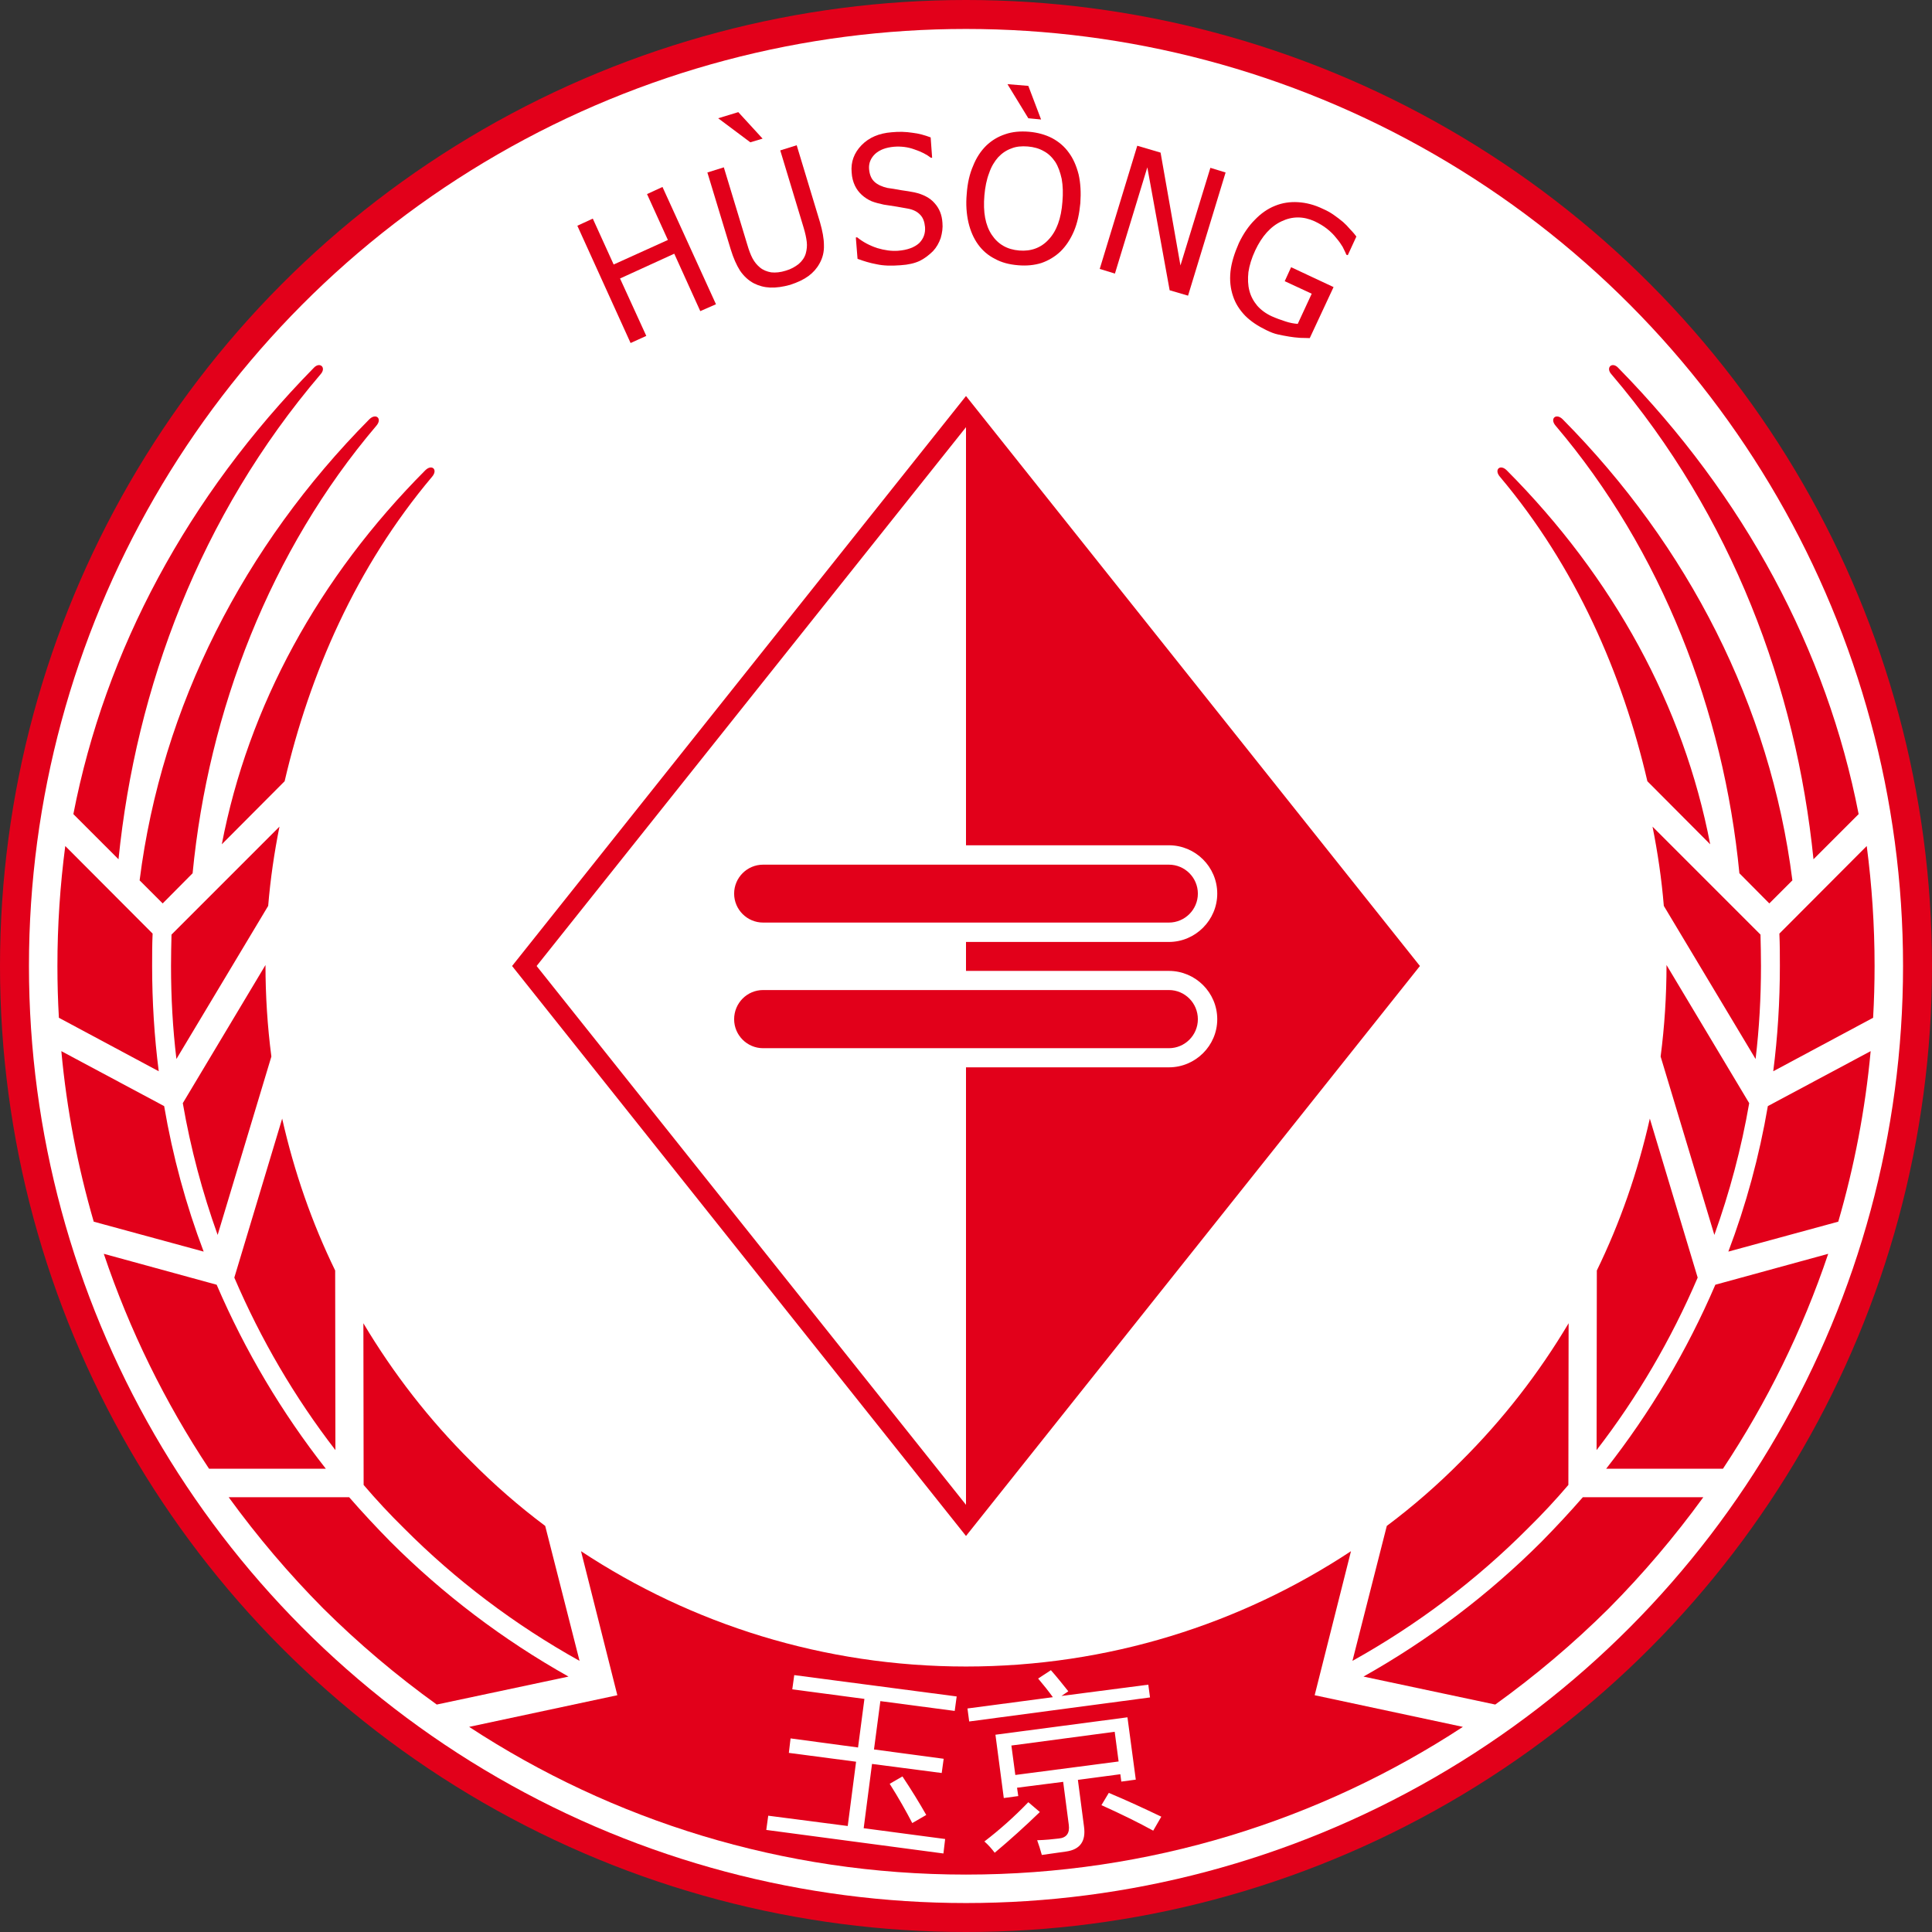 <?xml version="1.0" encoding="UTF-8" standalone="no"?>
<!-- Creator: CorelDRAW X7 -->

<svg
   xmlns:dc="http://purl.org/dc/elements/1.1/"
   xmlns:cc="http://creativecommons.org/ns#"
   xmlns:rdf="http://www.w3.org/1999/02/22-rdf-syntax-ns#"
   xmlns:svg="http://www.w3.org/2000/svg"
   xmlns="http://www.w3.org/2000/svg"
   xmlns:sodipodi="http://sodipodi.sourceforge.net/DTD/sodipodi-0.dtd"
   xmlns:inkscape="http://www.inkscape.org/namespaces/inkscape"
   xml:space="preserve"
   width="7.874in"
   height="7.874in"
   version="1.1"
   style="clip-rule:evenodd;fill-rule:evenodd;image-rendering:optimizeQuality;shape-rendering:geometricPrecision;text-rendering:geometricPrecision"
   viewBox="0 0 7874.001 7874.001"
   id="svg4182"
   inkscape:version="0.91 r13725"
   sodipodi:docname="Yu Jing - Remote 2 Husong Yaokong - [N3] [Vyo].svg"><rect x="0" y="0" width="7874.001" height="7874.001" fill="#333333" stroke="none"/><sodipodi:namedview
     pagecolor="#ffffff"
     bordercolor="#666666"
     borderopacity="1"
     objecttolerance="10"
     gridtolerance="10"
     guidetolerance="10"
     inkscape:pageopacity="0"
     inkscape:pageshadow="2"
     inkscape:window-width="640"
     inkscape:window-height="480"
     id="namedview4231"
     showgrid="false"
     inkscape:zoom="0.23838384"
     inkscape:cx="736.83001"
     inkscape:cy="849.33005"
     inkscape:window-x="0"
     inkscape:window-y="0"
     inkscape:window-maximized="0"
     inkscape:current-layer="svg4182" /><defs
     id="defs4184"><style
       type="text/css"
       id="style4186"><![CDATA[
    .fil2 {fill:none}
    .fil0 {fill:#E2001A}
    .fil1 {fill:white}
    .fil4 {fill:#E2001A;fill-rule:nonzero}
    .fil3 {fill:white;fill-rule:nonzero}
   ]]></style></defs><g
     id="Layer_x0020_1"
     transform="translate(3937,-7063)"><circle
       class="fil0"
       cy="11000"
       r="3937"
       id="circle4190"
       cx="0"
       style="fill:#e2001a" /><circle
       class="fil1"
       cy="11000"
       r="3819"
       id="circle4192"
       cx="0"
       style="fill:#ffffff" /><path
       class="fil0"
       d="M 0,8677 1850,11000 0,13323 -1850,11000 0,8677 Z M 0,8804 -1750,11000 0,13196 0,8804 Z"
       id="path4194"
       inkscape:connector-curvature="0"
       style="fill:#e2001a" /><circle
       class="fil2"
       cy="11000"
       r="3898"
       id="circle4196"
       cx="0"
       style="fill:none" /><path
       class="fil0"
       d="m -2659,8563 c 25,-28 54,-2 28,26 -491,576 -752,1276 -823,1976 l -184,-184 c 130,-669 466,-1295 979,-1818 z m 227,209 c -510,515 -846,1167 -936,1879 l 94,94 122,-123 c 64,-662 317,-1316 749,-1824 25,-29 -2,-53 -29,-26 z m -883,2096 c -2,44 -2,88 -2,132 0,145 9,289 27,429 l -407,-218 c -4,-70 -6,-140 -6,-211 0,-166 11,-329 32,-489 l 356,357 z m 47,703 c 35,205 89,403 161,593 l -448,-122 c -65,-224 -110,-456 -132,-695 l 419,224 z m 214,728 c 116,270 266,522 445,750 l -476,0 c -179,-270 -324,-564 -429,-876 l 460,126 z m 540,866 c 54,62 110,122 168,181 215,215 459,400 726,550 l -537,114 c -164,-118 -319,-249 -462,-391 -140,-141 -269,-293 -386,-454 l 491,0 z m -284,-2733 c -21,105 -37,213 -46,323 l -374,624 c -15,-125 -22,-251 -22,-379 0,-43 1,-86 2,-128 l 440,-440 z m -57,564 c 0,125 8,250 24,373 l -219,727 c -62,-173 -110,-352 -142,-537 l 337,-563 z m 68,626 c 49,217 121,424 216,619 l 1,732 c -166,-215 -304,-451 -412,-703 l 195,-648 z m 331,834 c 122,205 269,394 438,562 94,95 196,184 303,264 l 140,550 c -264,-147 -505,-329 -716,-541 -57,-56 -112,-115 -164,-176 l -1,-659 z m -321,-2209 c 102,-438 291,-873 601,-1241 25,-29 -1,-53 -28,-26 -435,437 -721,961 -829,1524 l 256,-257 z"
       id="path4198"
       inkscape:connector-curvature="0"
       style="fill:#e2001a" /><path
       class="fil0"
       d="m 2659,8563 c -25,-28 -54,-2 -28,26 491,576 752,1276 823,1976 l 184,-184 C 3508,9712 3172,9086 2659,8563 Z m -227,209 c 510,515 846,1167 936,1879 l -94,94 -122,-123 c -64,-662 -317,-1316 -749,-1824 -25,-29 2,-53 29,-26 z m 883,2096 c 2,44 2,88 2,132 0,145 -9,289 -27,429 l 407,-218 c 4,-70 6,-140 6,-211 0,-166 -11,-329 -32,-489 l -356,357 z m -47,703 c -35,205 -89,403 -161,593 l 448,-122 c 65,-224 110,-456 132,-695 l -419,224 z m -214,728 c -116,270 -266,522 -445,750 l 476,0 c 179,-270 324,-564 429,-876 l -460,126 z m -540,866 c -54,62 -110,122 -168,181 -215,215 -459,400 -726,550 l 537,114 c 164,-118 319,-249 462,-391 140,-141 269,-293 386,-454 l -491,0 z m 284,-2733 c 21,105 37,213 46,323 l 374,624 c 15,-125 22,-251 22,-379 0,-43 -1,-86 -2,-128 l -440,-440 z m 57,564 c 0,125 -8,250 -24,373 l 219,727 c 62,-173 110,-352 142,-537 l -337,-563 z m -68,626 c -49,217 -121,424 -216,619 l -1,732 c 166,-215 304,-451 412,-703 l -195,-648 z m -331,834 c -122,205 -269,394 -438,562 -94,95 -196,184 -303,264 l -140,550 c 264,-147 505,-329 716,-541 57,-56 112,-115 164,-176 l 1,-659 z m 321,-2209 c -102,-438 -291,-873 -601,-1241 -25,-29 1,-53 28,-26 435,437 721,961 829,1524 l -256,-257 z"
       id="path4200"
       inkscape:connector-curvature="0"
       style="fill:#e2001a" /><path
       class="fil0"
       d="m 0,14703 c -748,0 -1443,-221 -2025,-602 l 604,-129 -148,-587 c 450,297 989,470 1569,470 580,0 1119,-173 1569,-470 l -148,587 604,129 c -582,381 -1277,602 -2025,602 z"
       id="path4202"
       inkscape:connector-curvature="0"
       style="fill:#e2001a" /><circle
       class="fil2"
       cy="11000"
       r="3819"
       id="circle4204"
       cx="0"
       style="fill:none" /><path
       class="fil3"
       d="m -806,14463 324,42 34,-262 -274,-36 7,-59 275,37 26,-198 -294,-39 8,-58 662,87 -8,59 -303,-40 -26,197 284,38 -8,58 -284,-37 -34,262 332,44 -7,59 -722,-96 8,-58 z m 495,-130 52,-30 c 36,54 68,106 97,157 l -57,33 c -24,-46 -54,-100 -92,-160 z m 431,-200 538,-71 34,254 -59,8 -4,-30 -173,23 25,191 c 8,59 -16,93 -73,101 -36,5 -69,10 -99,14 -6,-22 -12,-41 -19,-60 34,-1 63,-4 88,-7 32,-3 45,-22 41,-55 l -23,-176 -188,24 5,34 -59,8 -34,-258 z m 486,-12 -421,56 16,120 421,-55 -16,-121 z m -600,-95 348,-46 c -18,-25 -38,-50 -60,-76 l 52,-34 c 24,27 47,56 71,86 l -28,19 354,-46 7,52 -737,98 -7,-53 z m 248,382 47,40 c -61,59 -122,114 -184,166 -12,-16 -26,-32 -42,-46 64,-49 123,-102 179,-160 z m 298,12 30,-50 c 74,31 145,64 214,97 l -33,57 c -58,-32 -129,-67 -211,-104 z"
       id="path4206"
       inkscape:connector-curvature="0"
       style="fill:#ffffff;fill-rule:nonzero" /><circle
       class="fil2"
       cy="11000"
       r="3898"
       id="circle4208"
       cx="0"
       style="fill:none" /><circle
       class="fil2"
       cy="11000"
       r="3898"
       id="circle4210"
       cx="0"
       style="fill:none" /><g
       id="_1122567568"><path
         class="fil1"
         d="m -827,10508 1654,0 c 108,0 197,88 197,197 0,108 -89,197 -197,197 l -1654,0 c -108,0 -197,-89 -197,-197 0,-109 89,-197 197,-197 z"
         id="path4213"
         inkscape:connector-curvature="0"
         style="fill:#ffffff" /><path
         class="fil0"
         d="m -827,10587 1654,0 c 65,0 118,53 118,118 0,65 -53,118 -118,118 l -1654,0 c -65,0 -118,-53 -118,-118 0,-65 53,-118 118,-118 z"
         id="path4215"
         inkscape:connector-curvature="0"
         style="fill:#e2001a" /></g><g
       id="_1122580976"><path
         class="fil1"
         d="m -827,11020 1654,0 c 108,0 197,88 197,197 0,108 -89,196 -197,196 l -1654,0 c -108,0 -197,-88 -197,-196 0,-109 89,-197 197,-197 z"
         id="path4218"
         inkscape:connector-curvature="0"
         style="fill:#ffffff" /><path
         class="fil0"
         d="m -827,11098 1654,0 c 65,0 118,53 118,119 0,65 -53,118 -118,118 l -1654,0 c -65,0 -118,-53 -118,-118 0,-66 53,-119 118,-119 z"
         id="path4220"
         inkscape:connector-curvature="0"
         style="fill:#e2001a" /></g><polygon
       class="fil4"
       points="-1410,8198 -1303,8432 -1367,8461 -1584,7983 -1521,7954 -1436,8141 -1215,8041 -1300,7854 -1237,7825 -1019,8303 -1083,8331 -1189,8097 "
       id="polygon4222"
       style="fill:#e2001a;fill-rule:nonzero" /><path
       id="1"
       class="fil4"
       d="m -717,8224 c -29,8 -56,12 -81,11 -24,-1 -46,-7 -66,-17 -23,-12 -42,-30 -57,-52 -14,-22 -27,-51 -38,-87 l -95,-313 67,-21 95,313 c 7,24 14,43 22,58 8,15 18,27 30,37 13,11 29,17 46,20 18,2 38,0 60,-7 21,-6 38,-16 52,-27 14,-12 24,-26 29,-43 4,-15 6,-31 4,-47 -2,-17 -6,-36 -13,-59 l -95,-314 67,-21 95,314 c 10,35 16,66 16,93 1,27 -5,52 -18,75 -11,20 -26,37 -45,51 -19,14 -44,26 -75,36 z m -112,-596 -50,15 -131,-98 82,-25 99,108 z"
       inkscape:connector-curvature="0"
       style="fill:#e2001a;fill-rule:nonzero" /><path
       id="2"
       class="fil4"
       d="m -267,8144 c -38,3 -70,2 -97,-4 -28,-5 -53,-13 -78,-22 l -7,-87 5,-1 c 25,20 52,34 82,44 30,9 59,13 85,11 39,-3 67,-14 86,-31 18,-18 26,-40 24,-66 -2,-21 -8,-38 -20,-50 -11,-12 -28,-21 -51,-25 -17,-3 -32,-6 -45,-8 -14,-2 -31,-5 -52,-8 -18,-4 -35,-8 -50,-14 -14,-6 -28,-15 -40,-26 -11,-10 -21,-23 -28,-38 -7,-15 -12,-33 -13,-53 -4,-43 10,-80 40,-111 31,-32 72,-49 123,-53 30,-3 58,-2 84,2 27,3 51,10 75,19 l 6,83 -5,0 c -18,-14 -40,-25 -67,-34 -27,-10 -55,-13 -83,-11 -33,3 -58,12 -77,29 -18,17 -27,38 -25,62 2,23 9,40 22,52 13,12 31,20 53,25 15,2 34,5 55,9 22,3 40,6 55,9 36,8 64,23 82,44 19,21 30,47 32,80 2,20 -1,41 -7,62 -7,20 -17,38 -31,53 -16,16 -34,30 -54,40 -21,10 -47,16 -79,18 z"
       inkscape:connector-curvature="0"
       style="fill:#e2001a;fill-rule:nonzero" /><path
       id="3"
       class="fil4"
       d="m 419,7685 c 18,24 31,54 40,89 8,35 10,74 7,117 -4,43 -12,81 -26,114 -14,33 -32,60 -54,82 -23,22 -50,38 -79,48 -29,9 -61,12 -95,9 -36,-3 -67,-11 -94,-26 -28,-14 -51,-34 -69,-59 -18,-25 -31,-55 -39,-89 -8,-35 -11,-74 -7,-117 3,-44 12,-82 26,-114 13,-33 31,-60 53,-82 23,-22 48,-37 78,-47 29,-10 61,-13 97,-10 35,3 67,12 94,26 28,15 51,35 68,59 z m -26,200 c 3,-34 2,-65 -3,-93 -6,-27 -14,-50 -26,-69 -13,-19 -28,-34 -47,-44 -19,-11 -41,-17 -65,-19 -25,-2 -48,0 -67,8 -20,7 -38,19 -54,36 -15,17 -28,38 -37,65 -10,26 -16,56 -19,90 -6,69 4,122 30,161 26,39 63,60 112,64 48,4 89,-11 120,-45 32,-34 51,-85 56,-154 z m -87,-335 -52,-5 -85,-139 85,7 52,137 z"
       inkscape:connector-curvature="0"
       style="fill:#e2001a;fill-rule:nonzero" /><polygon
       id="4"
       class="fil4"
       points="607,8178 545,8159 698,7657 793,7685 874,8145 996,7747 1058,7766 905,8268 830,8246 739,7745 "
       style="fill:#e2001a;fill-rule:nonzero" /><path
       id="5"
       class="fil4"
       d="m 1223,8408 c -33,-16 -62,-35 -85,-58 -23,-24 -40,-50 -50,-81 -10,-30 -14,-63 -10,-100 4,-36 16,-74 34,-115 18,-38 40,-70 65,-95 25,-26 52,-45 82,-57 29,-12 61,-17 94,-15 34,2 68,11 101,27 16,7 31,15 45,25 13,9 26,19 38,29 9,8 19,18 29,30 11,11 19,21 25,29 l -35,76 -6,-2 c -4,-11 -10,-21 -15,-32 -6,-10 -14,-22 -26,-36 -10,-13 -22,-25 -37,-37 -15,-12 -32,-22 -51,-31 -46,-21 -91,-21 -135,0 -45,21 -80,61 -107,118 -15,32 -24,62 -28,89 -3,28 -2,53 4,76 6,23 17,43 32,61 15,17 35,32 59,43 18,8 37,15 56,21 18,6 35,9 50,10 l 57,-123 -110,-51 26,-57 173,81 -97,208 c -10,0 -23,-1 -39,-1 -16,-1 -31,-3 -44,-5 -18,-3 -34,-6 -47,-9 -14,-3 -30,-9 -48,-18 z"
       inkscape:connector-curvature="0"
       style="fill:#e2001a;fill-rule:nonzero" /><circle
       class="fil2"
       cy="11000"
       r="3898"
       id="circle4229"
       cx="0"
       style="fill:none" /></g></svg>